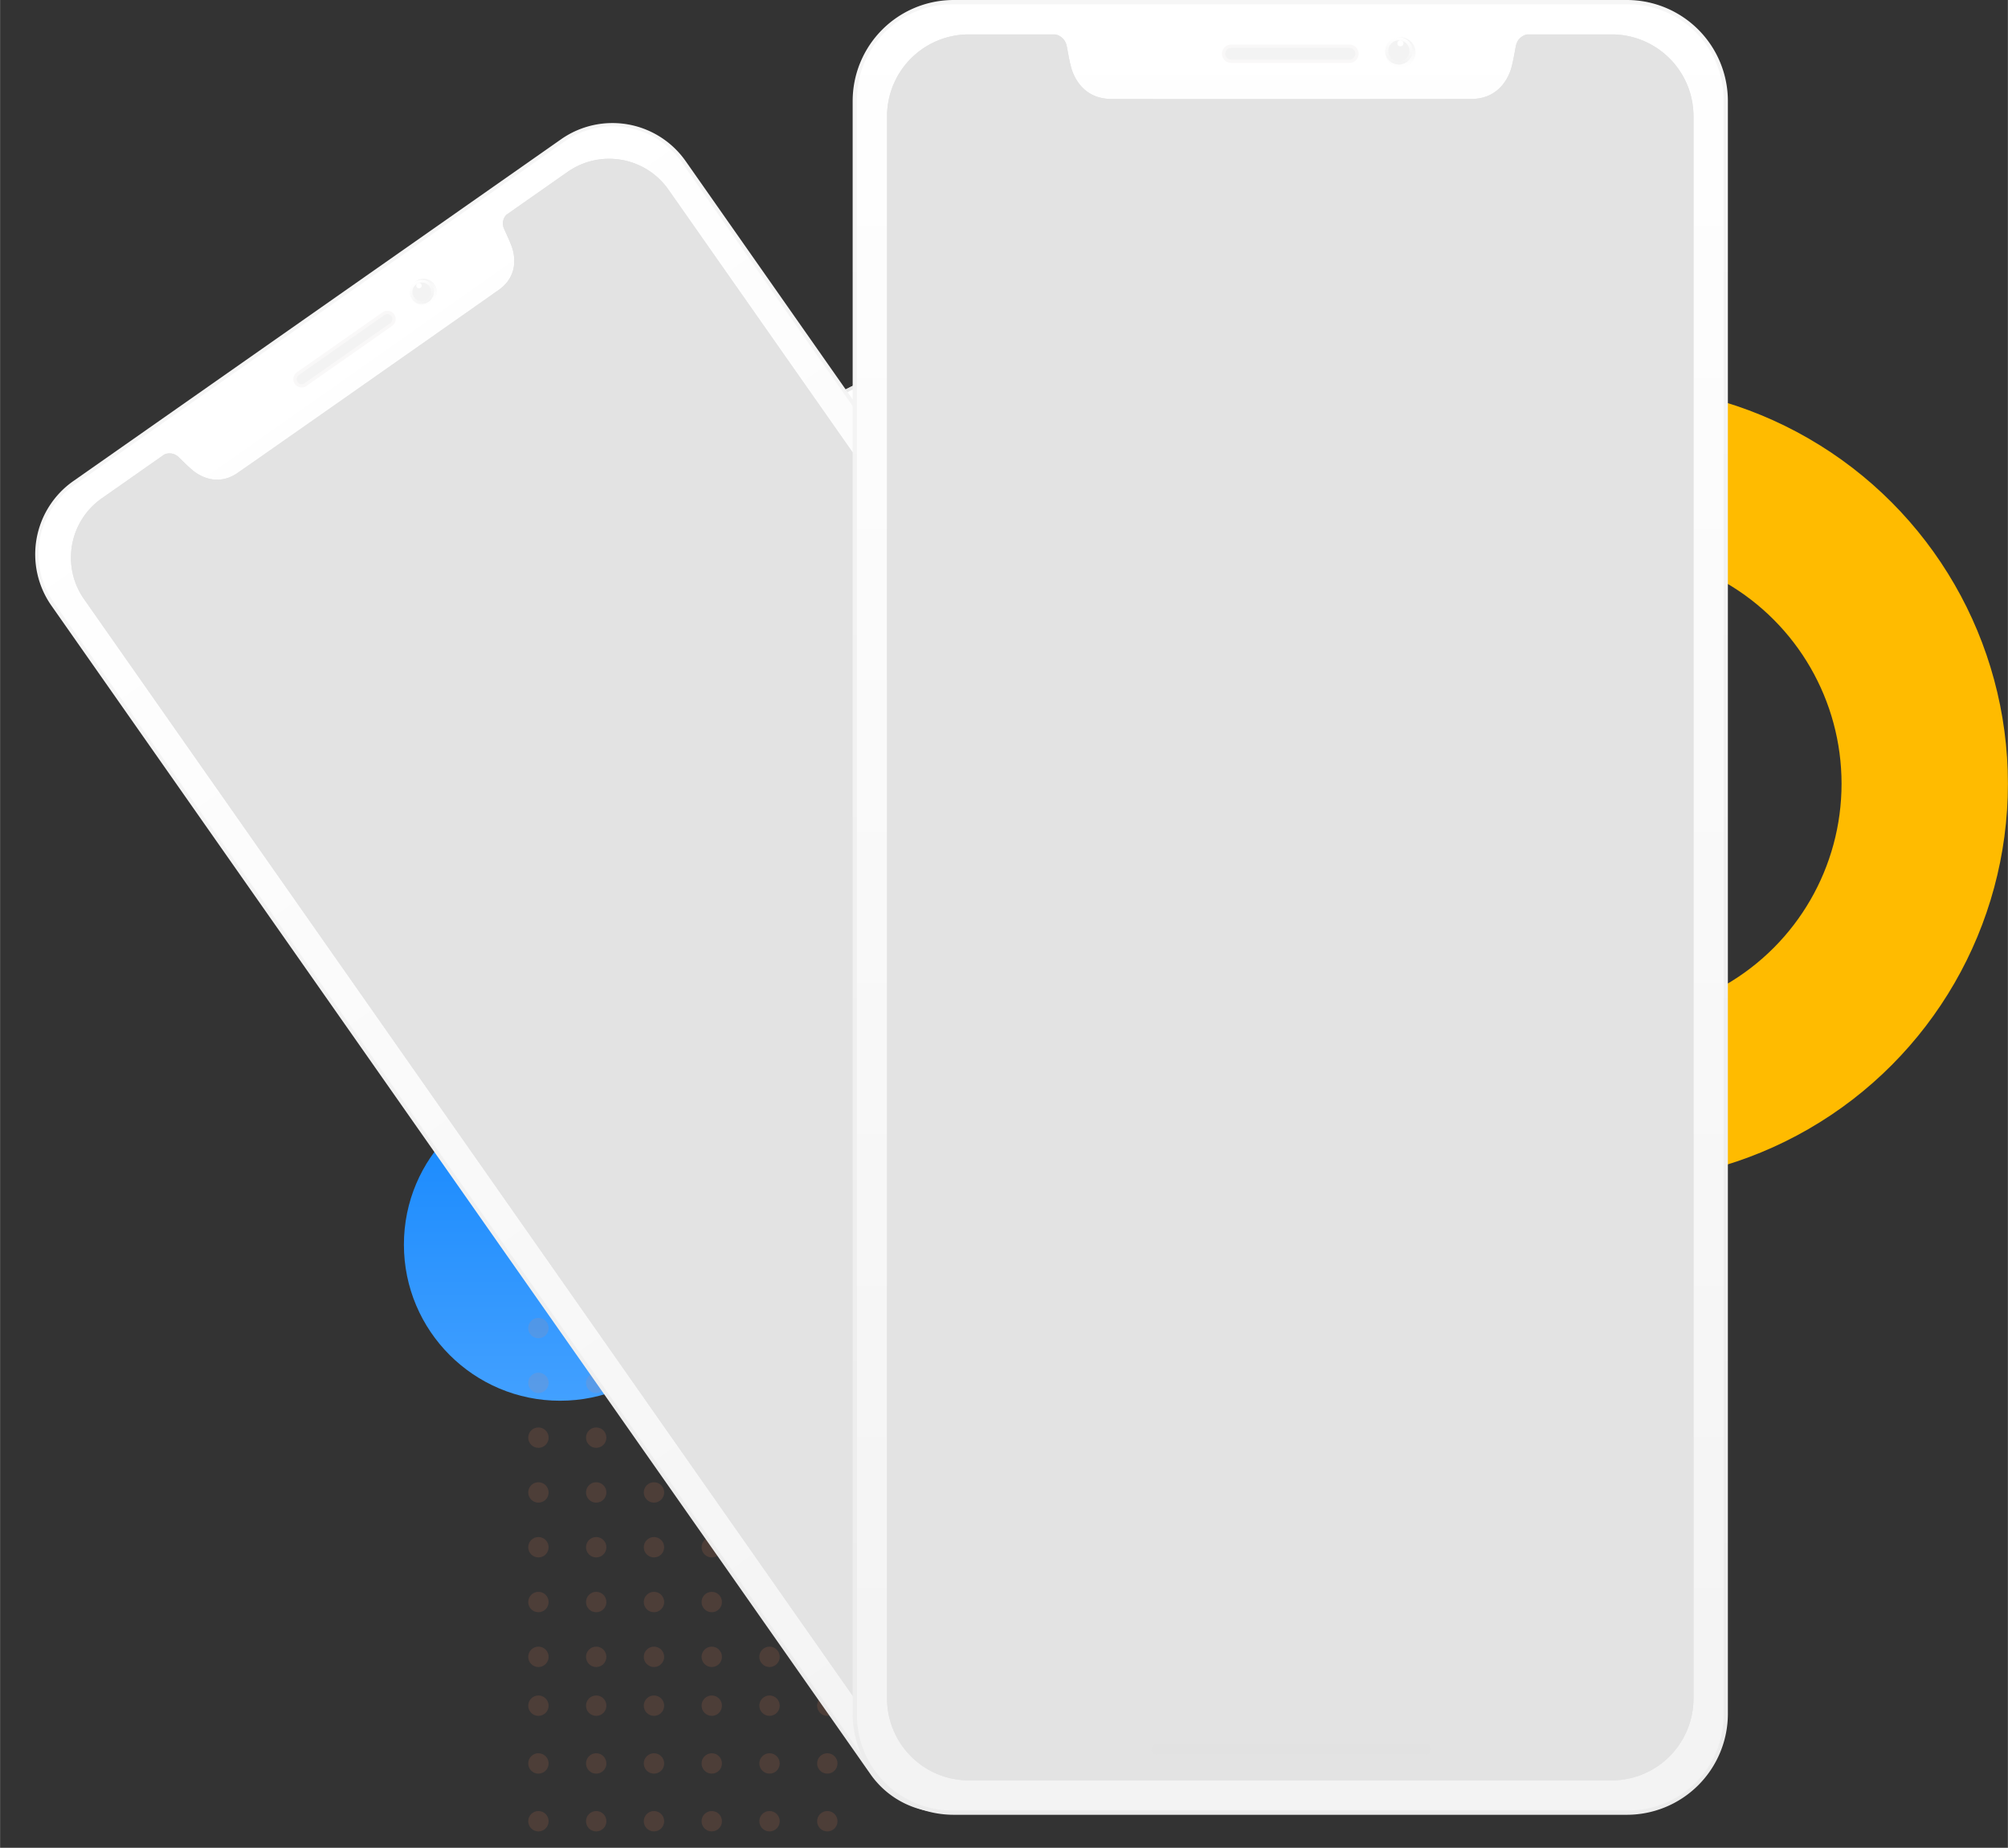 <svg xmlns="http://www.w3.org/2000/svg" xmlns:xlink="http://www.w3.org/1999/xlink" width="753.441" height="693.395" viewBox="0 0 603.441 555.395"><rect x="0" y="0" width="603.441" height="555.395" fill="#333333" stroke="none"/><defs><linearGradient id="a" x1="0.5" x2="0.5" y2="1" gradientUnits="objectBoundingBox"><stop offset="0" stop-color="#1487fd"/><stop offset="1" stop-color="#42a0ff"/></linearGradient><linearGradient id="b" x1="0.5" x2="0.5" y2="1" gradientUnits="objectBoundingBox"><stop offset="0" stop-color="#f6f6f6"/><stop offset="1" stop-color="#ececec"/></linearGradient><linearGradient id="c" x1="0.5" x2="0.5" y2="1" gradientUnits="objectBoundingBox"><stop offset="0" stop-color="#fff"/><stop offset="1" stop-color="#f3f3f3"/></linearGradient><linearGradient id="d" x1="0.5" x2="0.5" y2="1" gradientUnits="objectBoundingBox"><stop offset="0" stop-color="#f3f3f3"/><stop offset="1" stop-color="#fff"/></linearGradient></defs><g transform="translate(-84.819 -1792)"><g transform="translate(206.186 1890.42)"><g transform="translate(242.404 17.315)" fill="none" stroke="#fb0" stroke-width="50"><circle cx="119.835" cy="119.835" r="119.835" stroke="none"/><circle cx="119.835" cy="119.835" r="94.835" fill="none"/></g><circle cx="46.932" cy="46.932" r="46.932" transform="translate(0 228.735)" fill="url(#a)"/><g transform="translate(37.363)" fill="#fff" stroke="#e8e8e8" stroke-width="1"><circle cx="173.601" cy="173.601" r="173.601" stroke="none"/><circle cx="173.601" cy="173.601" r="173.101" fill="none"/></g><g transform="translate(37.363 248.276)" opacity="0.14"><circle cx="3.064" cy="3.064" r="3.064" transform="translate(92.952) rotate(90)" fill="#f2805b"/><circle cx="3.064" cy="3.064" r="3.064" transform="translate(92.952 17.365) rotate(90)" fill="#f2805b"/><circle cx="3.064" cy="3.064" r="3.064" transform="translate(92.952 34.729) rotate(90)" fill="#f2805b"/><circle cx="3.064" cy="3.064" r="3.064" transform="translate(92.952 49.411) rotate(90)" fill="#f2805b"/><circle cx="3.064" cy="3.064" r="3.064" transform="translate(92.952 65.881) rotate(90)" fill="#f2805b"/><circle cx="3.064" cy="3.064" r="3.064" transform="translate(92.952 82.351) rotate(90)" fill="#f2805b"/><circle cx="3.064" cy="3.064" r="3.064" transform="translate(92.952 98.822) rotate(90)" fill="#f2805b"/><circle cx="3.064" cy="3.064" r="3.064" transform="translate(92.952 115.292) rotate(90)" fill="#f2805b"/><circle cx="3.064" cy="3.064" r="3.064" transform="translate(92.952 131.762) rotate(90)" fill="#f2805b"/><circle cx="3.064" cy="3.064" r="3.064" transform="translate(92.952 148.233) rotate(90)" fill="#f2805b"/><circle cx="3.064" cy="3.064" r="3.064" transform="translate(92.952 162.914) rotate(90)" fill="#f2805b"/><circle cx="3.064" cy="3.064" r="3.064" transform="translate(92.952 180.279) rotate(90)" fill="#f2805b"/><circle cx="3.064" cy="3.064" r="3.064" transform="translate(92.952 197.644) rotate(90)" fill="#f2805b"/><circle cx="3.064" cy="3.064" r="3.064" transform="translate(23.493) rotate(90)" fill="#f2805b"/><circle cx="3.064" cy="3.064" r="3.064" transform="translate(23.493 17.365) rotate(90)" fill="#f2805b"/><circle cx="3.064" cy="3.064" r="3.064" transform="translate(23.493 34.729) rotate(90)" fill="#f2805b"/><circle cx="3.064" cy="3.064" r="3.064" transform="translate(23.493 49.411) rotate(90)" fill="#f2805b"/><circle cx="3.064" cy="3.064" r="3.064" transform="translate(23.493 65.881) rotate(90)" fill="#f2805b"/><circle cx="3.064" cy="3.064" r="3.064" transform="translate(23.493 82.351) rotate(90)" fill="#f2805b"/><circle cx="3.064" cy="3.064" r="3.064" transform="translate(23.493 98.822) rotate(90)" fill="#f2805b"/><circle cx="3.064" cy="3.064" r="3.064" transform="translate(75.587) rotate(90)" fill="#f2805b"/><circle cx="3.064" cy="3.064" r="3.064" transform="translate(75.587 17.365) rotate(90)" fill="#f2805b"/><circle cx="3.064" cy="3.064" r="3.064" transform="translate(75.587 34.729) rotate(90)" fill="#f2805b"/><circle cx="3.064" cy="3.064" r="3.064" transform="translate(75.587 49.411) rotate(90)" fill="#f2805b"/><circle cx="3.064" cy="3.064" r="3.064" transform="translate(75.587 65.881) rotate(90)" fill="#f2805b"/><circle cx="3.064" cy="3.064" r="3.064" transform="translate(75.587 82.351) rotate(90)" fill="#f2805b"/><circle cx="3.064" cy="3.064" r="3.064" transform="translate(75.587 98.822) rotate(90)" fill="#f2805b"/><circle cx="3.064" cy="3.064" r="3.064" transform="translate(75.587 115.292) rotate(90)" fill="#f2805b"/><circle cx="3.064" cy="3.064" r="3.064" transform="translate(75.587 131.762) rotate(90)" fill="#f2805b"/><circle cx="3.064" cy="3.064" r="3.064" transform="translate(75.587 148.233) rotate(90)" fill="#f2805b"/><circle cx="3.064" cy="3.064" r="3.064" transform="translate(75.587 162.914) rotate(90)" fill="#f2805b"/><circle cx="3.064" cy="3.064" r="3.064" transform="translate(75.587 180.279) rotate(90)" fill="#f2805b"/><circle cx="3.064" cy="3.064" r="3.064" transform="translate(75.587 197.644) rotate(90)" fill="#f2805b"/><circle cx="3.064" cy="3.064" r="3.064" transform="translate(6.129) rotate(90)" fill="#f2805b"/><circle cx="3.064" cy="3.064" r="3.064" transform="translate(6.129 17.365) rotate(90)" fill="#f2805b"/><circle cx="3.064" cy="3.064" r="3.064" transform="translate(6.129 34.729) rotate(90)" fill="#f2805b"/><circle cx="3.064" cy="3.064" r="3.064" transform="translate(6.129 49.411) rotate(90)" fill="#f2805b"/><circle cx="3.064" cy="3.064" r="3.064" transform="translate(6.129 65.881) rotate(90)" fill="#f2805b"/><circle cx="3.064" cy="3.064" r="3.064" transform="translate(6.129 82.351) rotate(90)" fill="#f2805b"/><circle cx="3.064" cy="3.064" r="3.064" transform="translate(6.129 98.822) rotate(90)" fill="#f2805b"/><circle cx="3.064" cy="3.064" r="3.064" transform="translate(58.223) rotate(90)" fill="#f2805b"/><circle cx="3.064" cy="3.064" r="3.064" transform="translate(58.223 17.365) rotate(90)" fill="#f2805b"/><circle cx="3.064" cy="3.064" r="3.064" transform="translate(58.223 34.729) rotate(90)" fill="#f2805b"/><circle cx="3.064" cy="3.064" r="3.064" transform="translate(58.223 49.411) rotate(90)" fill="#f2805b"/><circle cx="3.064" cy="3.064" r="3.064" transform="translate(58.223 65.881) rotate(90)" fill="#f2805b"/><circle cx="3.064" cy="3.064" r="3.064" transform="translate(58.223 82.351) rotate(90)" fill="#f2805b"/><circle cx="3.064" cy="3.064" r="3.064" transform="translate(58.223 98.822) rotate(90)" fill="#f2805b"/><circle cx="3.064" cy="3.064" r="3.064" transform="translate(58.223 115.292) rotate(90)" fill="#f2805b"/><circle cx="3.064" cy="3.064" r="3.064" transform="translate(58.223 131.762) rotate(90)" fill="#f2805b"/><circle cx="3.064" cy="3.064" r="3.064" transform="translate(58.223 148.233) rotate(90)" fill="#f2805b"/><circle cx="3.064" cy="3.064" r="3.064" transform="translate(58.223 162.914) rotate(90)" fill="#f2805b"/><circle cx="3.064" cy="3.064" r="3.064" transform="translate(58.223 180.279) rotate(90)" fill="#f2805b"/><circle cx="3.064" cy="3.064" r="3.064" transform="translate(58.223 197.644) rotate(90)" fill="#f2805b"/><circle cx="3.064" cy="3.064" r="3.064" transform="translate(23.493 115.292) rotate(90)" fill="#f2805b"/><circle cx="3.064" cy="3.064" r="3.064" transform="translate(23.493 131.762) rotate(90)" fill="#f2805b"/><circle cx="3.064" cy="3.064" r="3.064" transform="translate(23.493 148.233) rotate(90)" fill="#f2805b"/><circle cx="3.064" cy="3.064" r="3.064" transform="translate(23.493 162.914) rotate(90)" fill="#f2805b"/><circle cx="3.064" cy="3.064" r="3.064" transform="translate(23.493 180.279) rotate(90)" fill="#f2805b"/><circle cx="3.064" cy="3.064" r="3.064" transform="translate(23.493 197.644) rotate(90)" fill="#f2805b"/><circle cx="3.064" cy="3.064" r="3.064" transform="translate(40.858) rotate(90)" fill="#f2805b"/><circle cx="3.064" cy="3.064" r="3.064" transform="translate(40.858 17.365) rotate(90)" fill="#f2805b"/><circle cx="3.064" cy="3.064" r="3.064" transform="translate(40.858 34.729) rotate(90)" fill="#f2805b"/><circle cx="3.064" cy="3.064" r="3.064" transform="translate(40.858 49.411) rotate(90)" fill="#f2805b"/><circle cx="3.064" cy="3.064" r="3.064" transform="translate(40.858 65.881) rotate(90)" fill="#f2805b"/><circle cx="3.064" cy="3.064" r="3.064" transform="translate(40.858 82.351) rotate(90)" fill="#f2805b"/><circle cx="3.064" cy="3.064" r="3.064" transform="translate(40.858 98.822) rotate(90)" fill="#f2805b"/><circle cx="3.064" cy="3.064" r="3.064" transform="translate(40.858 115.292) rotate(90)" fill="#f2805b"/><circle cx="3.064" cy="3.064" r="3.064" transform="translate(40.858 131.762) rotate(90)" fill="#f2805b"/><circle cx="3.064" cy="3.064" r="3.064" transform="translate(40.858 148.233) rotate(90)" fill="#f2805b"/><circle cx="3.064" cy="3.064" r="3.064" transform="translate(40.858 162.914) rotate(90)" fill="#f2805b"/><circle cx="3.064" cy="3.064" r="3.064" transform="translate(40.858 180.279) rotate(90)" fill="#f2805b"/><circle cx="3.064" cy="3.064" r="3.064" transform="translate(40.858 197.644) rotate(90)" fill="#f2805b"/><circle cx="3.064" cy="3.064" r="3.064" transform="translate(6.129 115.292) rotate(90)" fill="#f2805b"/><circle cx="3.064" cy="3.064" r="3.064" transform="translate(6.129 131.762) rotate(90)" fill="#f2805b"/><circle cx="3.064" cy="3.064" r="3.064" transform="translate(6.129 148.233) rotate(90)" fill="#f2805b"/><circle cx="3.064" cy="3.064" r="3.064" transform="translate(6.129 162.914) rotate(90)" fill="#f2805b"/><circle cx="3.064" cy="3.064" r="3.064" transform="translate(6.129 180.279) rotate(90)" fill="#f2805b"/><circle cx="3.064" cy="3.064" r="3.064" transform="translate(6.129 197.644) rotate(90)" fill="#f2805b"/></g></g><g transform="matrix(0.819, -0.574, 0.574, 0.819, 84.819, 1952.025)"><path d="M26.878,0H205.873A26.878,26.878,0,0,1,232.75,26.878v428.9a26.878,26.878,0,0,1-26.878,26.878H26.878A26.878,26.878,0,0,1,0,455.779V26.878A26.878,26.878,0,0,1,26.878,0Z" transform="translate(0 0)" fill="url(#b)"/><path d="M25.414,0H205.048a25.349,25.349,0,0,1,25.414,25.283v429.8a25.349,25.349,0,0,1-25.414,25.283H25.414A25.349,25.349,0,0,1,0,455.087V25.283A25.349,25.349,0,0,1,25.414,0Z" transform="translate(1.144 1.144)" fill="url(#c)"/><g transform="translate(141.632 9.905)"><ellipse cx="4.032" cy="4.032" rx="4.032" ry="4.032" transform="translate(0 0)" fill="url(#d)"/><circle cx="3.629" cy="3.629" r="3.629" transform="translate(0 0)" fill="url(#c)"/><ellipse cx="2.822" cy="2.822" rx="2.822" ry="2.822" transform="translate(0.806 0.806)" fill="#f3f3f3"/><circle cx="0.806" cy="0.806" r="0.806" transform="translate(3.225 0.806)" fill="#fff"/></g><path d="M2,0H33.454a2,2,0,0,1,0,4H2A2,2,0,0,1,2,0Z" transform="translate(98.647 12.295)" fill="#f3f3f3" stroke="#f9f8f8" stroke-width="1"/><path d="M192.719,464.357H21.731A21.755,21.755,0,0,1,0,442.626V21.731A21.756,21.756,0,0,1,21.731,0H44.756a3.9,3.9,0,0,1,2.991,2.957c.094.414.192.955.306,1.582.219,1.206.491,2.7.9,4.213.523,1.956,2.833,8.342,10.6,8.422,2.928.03,21.184.037,35.983.037,27.224,0,58.462-.021,59.924-.037,7.763-.08,10.073-6.467,10.6-8.422.405-1.515.678-3.013.9-4.216.114-.63.212-1.168.305-1.579A3.77,3.77,0,0,1,170.215,0h22.5A21.756,21.756,0,0,1,214.45,21.731V442.626A21.755,21.755,0,0,1,192.719,464.357Z" transform="translate(9.15 9.15)" fill="#e3e3e3"/><path d="M192.719,464.357H21.731A21.755,21.755,0,0,1,0,442.626V21.731A21.756,21.756,0,0,1,21.731,0H44.756a3.9,3.9,0,0,1,2.991,2.957c.094.414.192.955.306,1.582.219,1.206.491,2.7.9,4.213.523,1.956,2.833,8.342,10.6,8.422,2.928.03,21.184.037,35.983.037,27.224,0,58.462-.021,59.924-.037,7.763-.08,10.073-6.467,10.6-8.422.405-1.515.678-3.013.9-4.216.114-.63.212-1.168.305-1.579A3.77,3.77,0,0,1,170.215,0h22.5A21.756,21.756,0,0,1,214.45,21.731V442.626A21.755,21.755,0,0,1,192.719,464.357Z" transform="translate(9.15 9.15)" fill="#e3e3e3"/><path d="M1.43,0H72.913a1.43,1.43,0,0,1,0,2.859H1.43A1.43,1.43,0,1,1,1.43,0Z" transform="translate(79.49 463.785)" fill="#e2e2e2"/></g><g transform="translate(341.057 1792)"><path d="M30.376,0H232.664A30.376,30.376,0,0,1,263.04,30.376V515.093a30.376,30.376,0,0,1-30.376,30.376H30.376A30.376,30.376,0,0,1,0,515.093V30.376A30.376,30.376,0,0,1,30.376,0Z" transform="translate(0 0)" fill="url(#b)"/><path d="M28.722,0H231.733a28.648,28.648,0,0,1,28.722,28.573V514.31a28.648,28.648,0,0,1-28.722,28.573H28.722A28.648,28.648,0,0,1,0,514.31V28.573A28.648,28.648,0,0,1,28.722,0Z" transform="translate(1.293 1.293)" fill="url(#c)"/><g transform="translate(160.064 11.194)"><ellipse cx="4.556" cy="4.556" rx="4.556" ry="4.556" transform="translate(0 0)" fill="url(#d)"/><circle cx="4.101" cy="4.101" r="4.101" transform="translate(0 0)" fill="url(#c)"/><ellipse cx="3.19" cy="3.19" rx="3.19" ry="3.19" transform="translate(0.911 0.911)" fill="#f3f3f3"/><circle cx="0.911" cy="0.911" r="0.911" transform="translate(3.645 0.911)" fill="#fff"/></g><path d="M2.262,0H37.808a2.262,2.262,0,0,1,0,4.524H2.262A2.262,2.262,0,0,1,2.262,0Z" transform="translate(111.485 13.895)" fill="#f3f3f3" stroke="#f9f8f8" stroke-width="1"/><path d="M217.8,524.787H24.559A24.587,24.587,0,0,1,0,500.228V24.559A24.587,24.587,0,0,1,24.559,0H50.581a4.4,4.4,0,0,1,3.38,3.342c.106.468.217,1.08.346,1.788.248,1.363.555,3.054,1.012,4.762.591,2.21,3.2,9.428,11.975,9.518,3.309.034,23.941.041,40.666.041,30.767,0,66.071-.024,67.722-.041,8.773-.09,11.384-7.308,11.975-9.518.458-1.712.766-3.4,1.013-4.765.129-.712.24-1.319.345-1.784A4.261,4.261,0,0,1,192.366,0H217.8a24.587,24.587,0,0,1,24.559,24.559V500.228A24.587,24.587,0,0,1,217.8,524.787Z" transform="translate(10.341 10.341)" fill="#e3e3e3"/><path d="M217.8,524.787H24.559A24.587,24.587,0,0,1,0,500.228V24.559A24.587,24.587,0,0,1,24.559,0H50.581a4.4,4.4,0,0,1,3.38,3.342c.106.468.217,1.08.346,1.788.248,1.363.555,3.054,1.012,4.762.591,2.21,3.2,9.428,11.975,9.518,3.309.034,23.941.041,40.666.041,30.767,0,66.071-.024,67.722-.041,8.773-.09,11.384-7.308,11.975-9.518.458-1.712.766-3.4,1.013-4.765.129-.712.24-1.319.345-1.784A4.261,4.261,0,0,1,192.366,0H217.8a24.587,24.587,0,0,1,24.559,24.559V500.228A24.587,24.587,0,0,1,217.8,524.787Z" transform="translate(10.341 10.341)" fill="#e3e3e3"/><path d="M1.616,0H82.4a1.616,1.616,0,0,1,0,3.231H1.616A1.616,1.616,0,1,1,1.616,0Z" transform="translate(89.834 524.141)" fill="#e2e2e2"/></g></g></svg>